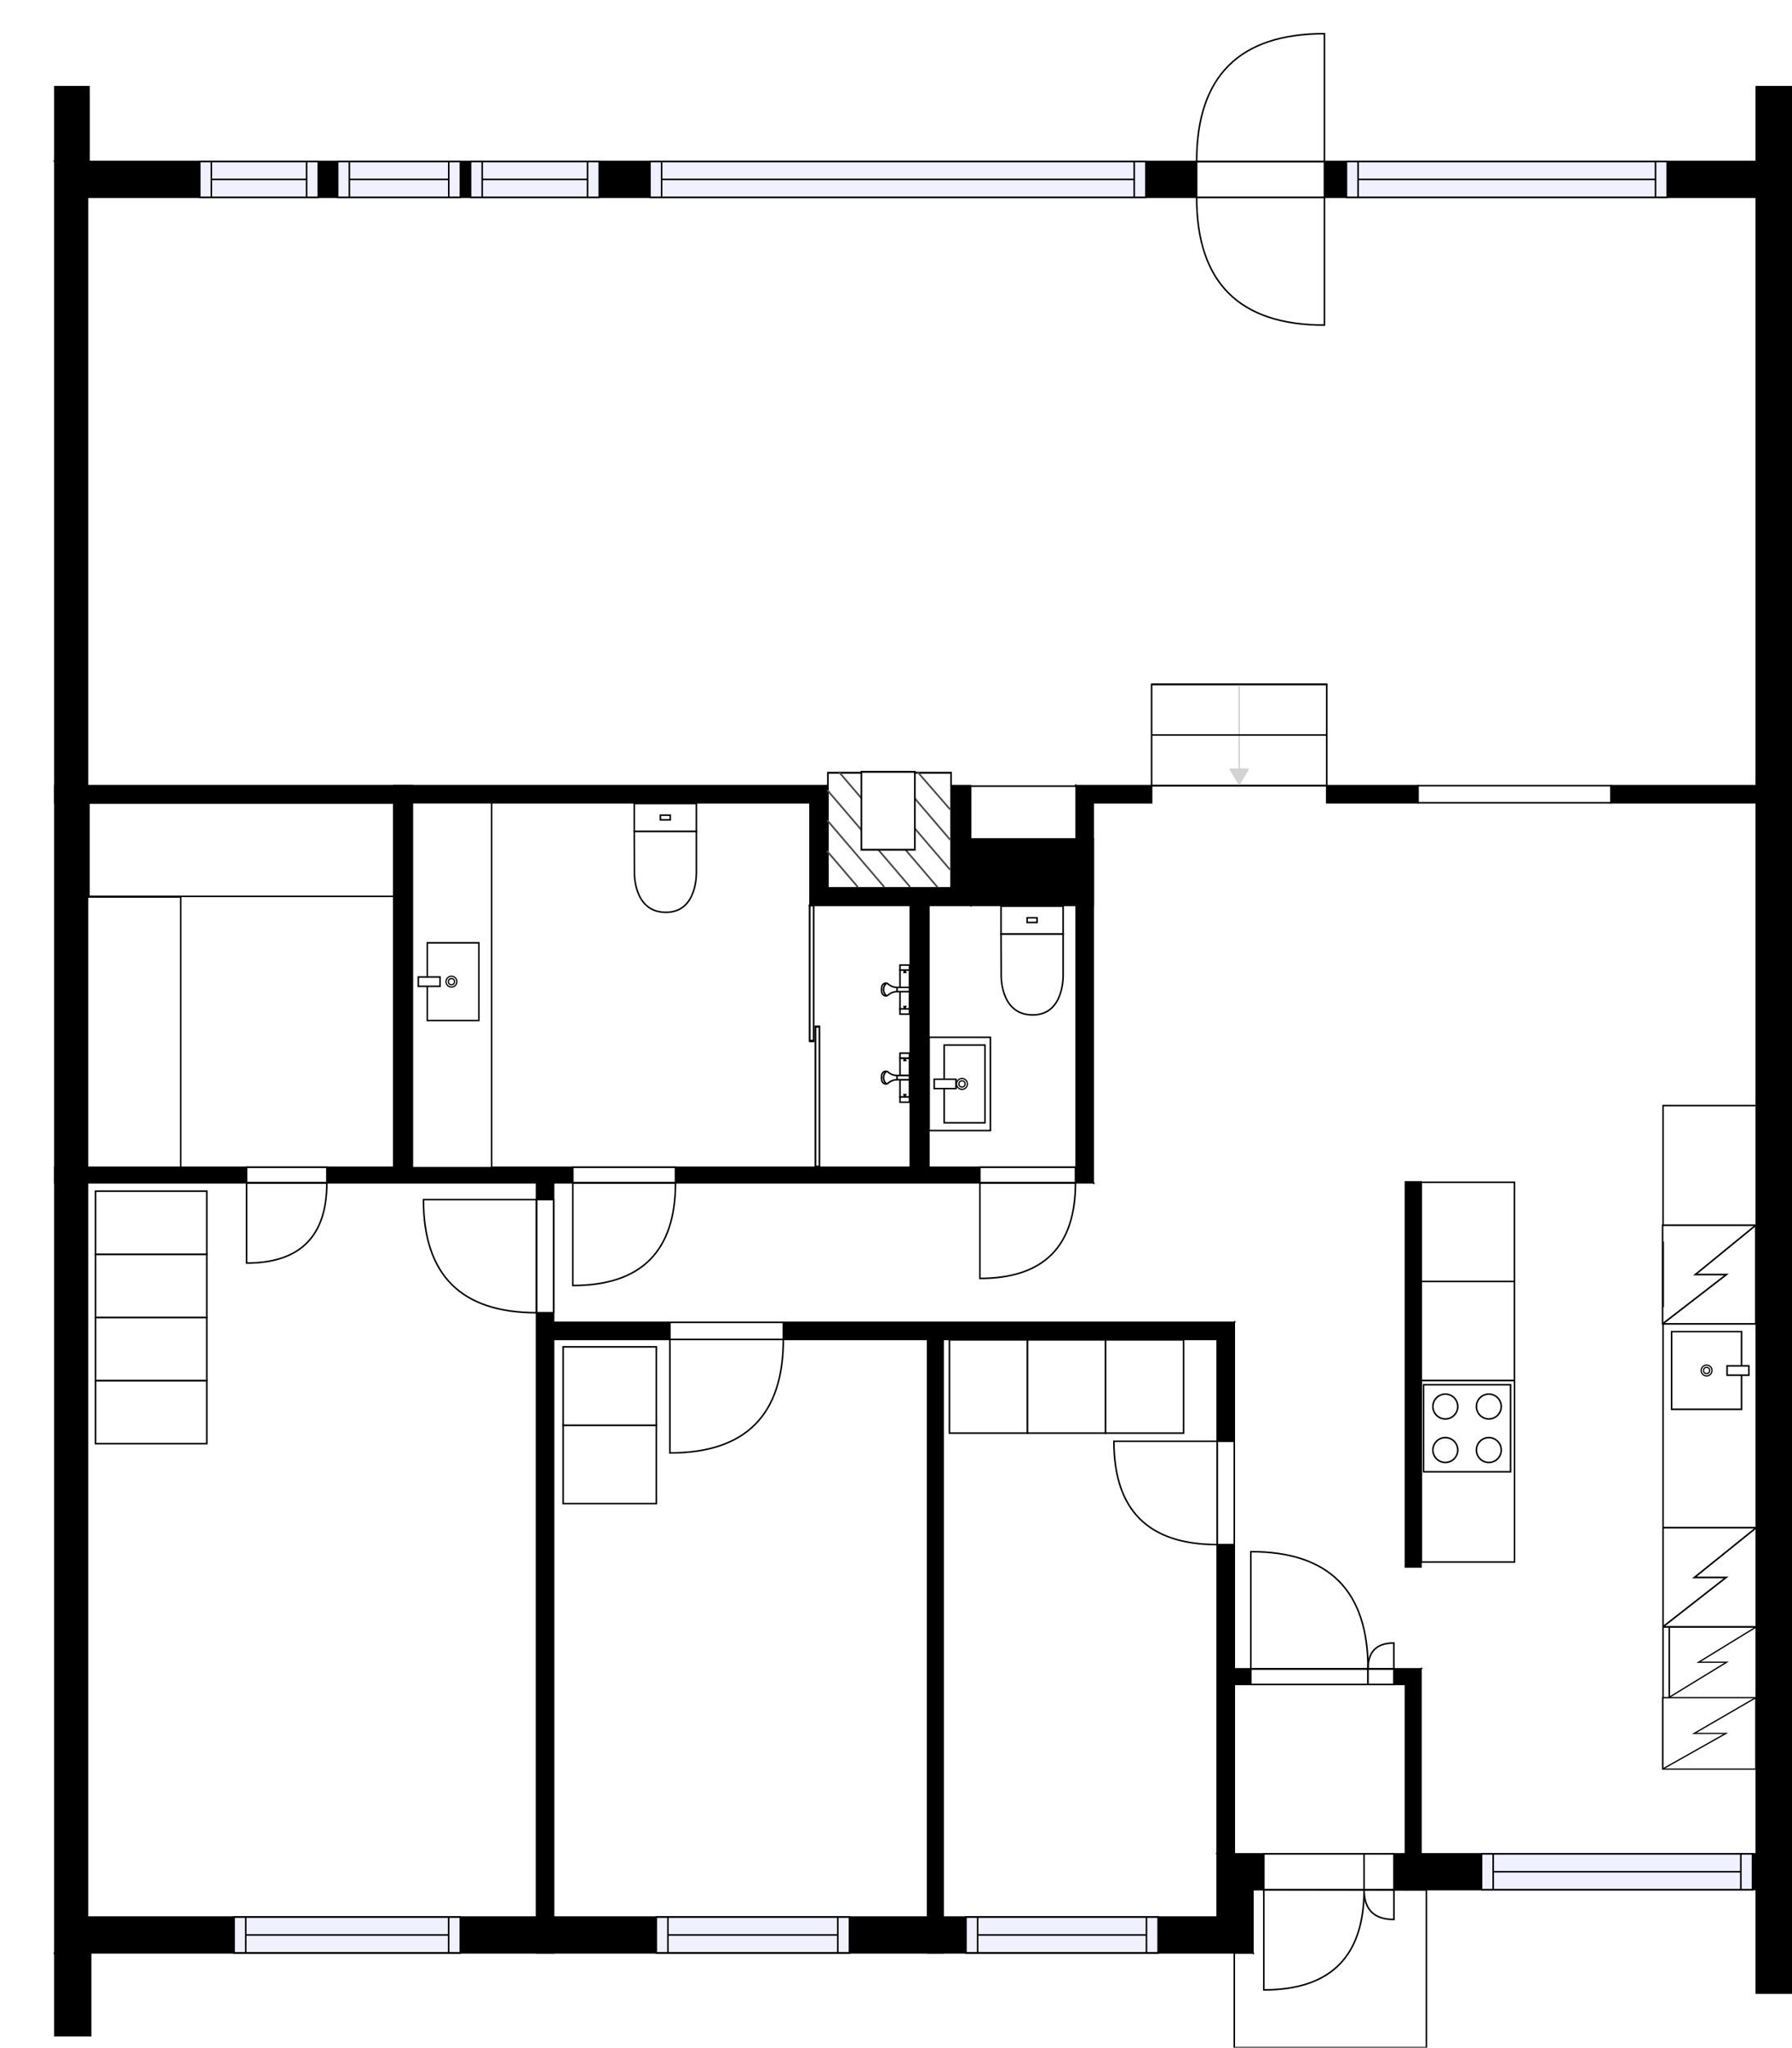 <?xml version="1.0" encoding="utf-8"?>
<svg height="1317.59" id="temp" version="1.1" viewBox="0 0 1153.54 1317.59" width="1153.54" xmlns="http://www.w3.org/2000/svg" xmlns:xlink="http://www.w3.org/1999/xlink"><defs/><g class="Model v1-1" id="Model"><g class="Floor"><g class="Floorplan Floor-1" id="Floor-1" transform="matrix(1,0,0,1,0,0)"><g class="Space Bedroom" fill="#ffffff" id="fd496011-1fe0-4114-88dc-bd21114cf7fb" stroke="#ffffff" style="fill-opacity: 1; stroke-opacity: 1; stroke-width: 1;"><polygon points="345.36,1233.57 56.33,1233.57 56.33,761.09 345.36,761.09 "/><g class="Dimension" transform="matrix(1,0,0,1,56.327,761.087)"><g class="Visual" style="display: none;" transform="matrix(1,0,0,1,0,0)"><g class="DimensionMark" fill="#000000" id="mark1" stroke="none" style="fill-opacity: 1; pointer-events: visible;" transform="matrix(1,0,0,1,144.518,0)"><polygon points="-5,5,0,0,5,5"/></g><g class="DimensionMark" fill="#000000" id="mark2" stroke="none" style="fill-opacity: 1; pointer-events: visible;" transform="matrix(1,0,0,1,289.036,236.24)"><polygon points="-5,-5,0,0,-5,5"/></g><g class="DimensionMark" fill="#000000" id="mark3" stroke="none" style="fill-opacity: 1; pointer-events: visible;" transform="matrix(1,0,0,1,144.518,472.481)"><polygon points="-5,-5,0,0,5,-5"/></g><g class="DimensionMark" fill="#000000" id="mark4" stroke="none" style="fill-opacity: 1; pointer-events: visible;" transform="matrix(1,0,0,1,0,236.24)"><polygon points="5,5,0,0,5,-5"/></g></g><g class="SpaceDimensionsLabel" transform="matrix(1,0,0,1,121.848,268.356)"><g class="TextLabel NameLabel" id="NameLabel" style="display: none;"/><g class="TextLabel DimensionMeasureLabel" id="DimensionMeasureLabel" style="display: none;" transform="matrix(1,0,0,1,-113.703,79.594)"/></g></g></g><g class="Space Bedroom" fill="#ffffff" id="2f247f6d-f140-4e3e-a051-afd2f5f941f1" stroke="#ffffff" style="fill-opacity: 1; stroke-opacity: 1; stroke-width: 1;"><polygon points="597.09,1233.57 356.36,1233.57 356.36,861.89 597.09,861.89 "/><g class="Dimension" transform="matrix(1,0,0,1,356.363,861.887)"><g class="Visual" style="display: none;" transform="matrix(1,0,0,1,0,0)"><g class="DimensionMark" fill="#000000" id="mark1" stroke="none" style="fill-opacity: 1; pointer-events: visible;" transform="matrix(1,0,0,1,120.366,0)"><polygon points="-5,5,0,0,5,5"/></g><g class="DimensionMark" fill="#000000" id="mark2" stroke="none" style="fill-opacity: 1; pointer-events: visible;" transform="matrix(1,0,0,1,240.732,185.84)"><polygon points="-5,-5,0,0,-5,5"/></g><g class="DimensionMark" fill="#000000" id="mark3" stroke="none" style="fill-opacity: 1; pointer-events: visible;" transform="matrix(1,0,0,1,120.366,371.681)"><polygon points="-5,-5,0,0,5,-5"/></g><g class="DimensionMark" fill="#000000" id="mark4" stroke="none" style="fill-opacity: 1; pointer-events: visible;" transform="matrix(1,0,0,1,0,185.84)"><polygon points="5,5,0,0,5,-5"/></g></g><g class="SpaceDimensionsLabel" transform="matrix(1,0,0,1,93.918,209.155)"><g class="TextLabel NameLabel" id="NameLabel" style="display: none;"/><g class="TextLabel DimensionMeasureLabel" id="DimensionMeasureLabel" style="display: none;" transform="matrix(1,0,0,1,-113.703,79.594)"/></g></g></g><g class="Space Bedroom" fill="#ffffff" id="94f5fce8-77e9-41a3-8870-a55a545eb605" stroke="#ffffff" style="fill-opacity: 1; stroke-opacity: 1; stroke-width: 1;"><polygon points="783.52,1233.57 607.09,1233.57 607.09,861.89 783.52,861.89 "/><g class="Dimension" transform="matrix(1,0,0,1,607.095,861.887)"><g class="Visual" style="display: none;" transform="matrix(1,0,0,1,0,0)"><g class="DimensionMark" fill="#000000" id="mark1" stroke="none" style="fill-opacity: 1; pointer-events: visible;" transform="matrix(1,0,0,1,88.213,0)"><polygon points="-5,5,0,0,5,5"/></g><g class="DimensionMark" fill="#000000" id="mark2" stroke="none" style="fill-opacity: 1; pointer-events: visible;" transform="matrix(1,0,0,1,176.425,185.84)"><polygon points="-5,-5,0,0,-5,5"/></g><g class="DimensionMark" fill="#000000" id="mark3" stroke="none" style="fill-opacity: 1; pointer-events: visible;" transform="matrix(1,0,0,1,88.213,371.681)"><polygon points="-5,-5,0,0,5,-5"/></g><g class="DimensionMark" fill="#000000" id="mark4" stroke="none" style="fill-opacity: 1; pointer-events: visible;" transform="matrix(1,0,0,1,0,185.84)"><polygon points="5,5,0,0,5,-5"/></g></g><g class="SpaceDimensionsLabel" transform="matrix(1,0,0,1,70.294,235.508)"><g class="TextLabel NameLabel" id="NameLabel" style="display: none;"/><g class="TextLabel DimensionMeasureLabel" id="DimensionMeasureLabel" style="display: none;" transform="matrix(1,0,0,1,-113.703,79.594)"/></g></g></g><g class="Space Bath" fill="#ffffff" id="891b0e7b-d3d1-44cd-b34b-7d8610370806" stroke="#ffffff" style="fill-opacity: 1; stroke-opacity: 1; stroke-width: 1;"><polygon points="521.42,582.57 585.94,582.57 585.94,751.09 265.46,751.09 265.46,516.55 521.42,516.55 "/><g class="Dimension" transform="matrix(1,0,0,1,265.464,516.547)"><g class="Visual" style="display: none;" transform="matrix(1,0,0,1,0,0)"><g class="DimensionMark" fill="#000000" id="mark1" stroke="none" style="fill-opacity: 1; pointer-events: visible;" transform="matrix(1,0,0,1,160.239,0)"><polygon points="-5,5,0,0,5,5"/></g><g class="DimensionMark" fill="#000000" id="mark2" stroke="none" style="fill-opacity: 1; pointer-events: visible;" transform="matrix(1,0,0,1,320.478,117.27)"><polygon points="-5,-5,0,0,-5,5"/></g><g class="DimensionMark" fill="#000000" id="mark3" stroke="none" style="fill-opacity: 1; pointer-events: visible;" transform="matrix(1,0,0,1,160.239,234.54)"><polygon points="-5,-5,0,0,5,-5"/></g><g class="DimensionMark" fill="#000000" id="mark4" stroke="none" style="fill-opacity: 1; pointer-events: visible;" transform="matrix(1,0,0,1,0,117.27)"><polygon points="5,5,0,0,5,-5"/></g></g><g class="SpaceDimensionsLabel" transform="matrix(1,0,0,1,136.161,147.496)"><g class="TextLabel NameLabel" id="NameLabel" style="display: none;"/><g class="TextLabel DimensionMeasureLabel" id="DimensionMeasureLabel" style="display: none;" transform="matrix(1,0,0,1,-106.227,79.594)"/></g></g></g><g class="Space Closet WalkIn" fill="#ffffff" id="1170ce80-7d97-4fbb-b1ce-bb3e21c6d537" stroke="#ffffff" style="fill-opacity: 1; stroke-opacity: 1; stroke-width: 1;"><polygon points="253.46,751.09 56.33,751.09 56.33,516.55 253.46,516.55 "/><g class="Dimension" transform="matrix(1,0,0,1,56.327,516.547)"><g class="Visual" style="display: none;" transform="matrix(1,0,0,1,0,0)"><g class="DimensionMark" fill="#000000" id="mark1" stroke="none" style="fill-opacity: 1; pointer-events: visible;" transform="matrix(1,0,0,1,98.569,0)"><polygon points="-5,5,0,0,5,5"/></g><g class="DimensionMark" fill="#000000" id="mark2" stroke="none" style="fill-opacity: 1; pointer-events: visible;" transform="matrix(1,0,0,1,197.137,117.27)"><polygon points="-5,-5,0,0,-5,5"/></g><g class="DimensionMark" fill="#000000" id="mark3" stroke="none" style="fill-opacity: 1; pointer-events: visible;" transform="matrix(1,0,0,1,98.569,234.54)"><polygon points="-5,-5,0,0,5,-5"/></g><g class="DimensionMark" fill="#000000" id="mark4" stroke="none" style="fill-opacity: 1; pointer-events: visible;" transform="matrix(1,0,0,1,0,117.27)"><polygon points="5,5,0,0,5,-5"/></g></g><g class="SpaceDimensionsLabel" transform="matrix(1,0,0,1,106.125,153.164)"><g class="TextLabel NameLabel" id="NameLabel" style="display: none;"/><g class="TextLabel DimensionMeasureLabel" id="DimensionMeasureLabel" style="display: none;" transform="matrix(1,0,0,1,-116.336,79.594)"/></g></g></g><g class="Space Undefined" fill="#ffffff" id="f3055106-8eb6-4a05-9347-7d57060bbd6e" stroke="#ffffff" style="fill-opacity: 1; stroke-opacity: 1; stroke-width: 1;"><polygon points="692.74,751.09 597.94,751.09 597.94,582.57 692.74,582.57 "/><g class="Dimension" transform="matrix(1,0,0,1,597.942,582.575)"><g class="Visual" style="display: none;" transform="matrix(1,0,0,1,0,0)"><g class="DimensionMark" fill="#000000" id="mark1" stroke="none" style="fill-opacity: 1; pointer-events: visible;" transform="matrix(1,0,0,1,47.4,0)"><polygon points="-5,5,0,0,5,5"/></g><g class="DimensionMark" fill="#000000" id="mark2" stroke="none" style="fill-opacity: 1; pointer-events: visible;" transform="matrix(1,0,0,1,94.8,84.256)"><polygon points="-5,-5,0,0,-5,5"/></g><g class="DimensionMark" fill="#000000" id="mark3" stroke="none" style="fill-opacity: 1; pointer-events: visible;" transform="matrix(1,0,0,1,47.4,168.513)"><polygon points="-5,-5,0,0,5,-5"/></g><g class="DimensionMark" fill="#000000" id="mark4" stroke="none" style="fill-opacity: 1; pointer-events: visible;" transform="matrix(1,0,0,1,0,84.256)"><polygon points="5,5,0,0,5,-5"/></g></g><g class="SpaceDimensionsLabel" transform="matrix(1,0,0,1,47.4,47.4)"><g class="TextLabel NameLabel" id="NameLabel" style="display: none;"/><g class="TextLabel DimensionMeasureLabel" id="DimensionMeasureLabel" style="display: none;" transform="matrix(1,0,0,1,-40.531,79.594)"/></g></g></g><g class="Space Undefined" fill="#ffffff" id="1301eba2-8032-4e13-b02d-e2a994b1b558" stroke="#ffffff" style="fill-opacity: 1; stroke-opacity: 1; stroke-width: 1;"><polygon points="904.69,1192.89 794.52,1192.89 794.52,1083.86 904.69,1083.86 "/><g class="Dimension" transform="matrix(1,0,0,1,794.52,1083.859)"><g class="Visual" style="display: none;" transform="matrix(1,0,0,1,0,0)"><g class="DimensionMark" fill="#000000" id="mark1" stroke="none" style="fill-opacity: 1; pointer-events: visible;" transform="matrix(1,0,0,1,55.087,0)"><polygon points="-5,5,0,0,5,5"/></g><g class="DimensionMark" fill="#000000" id="mark2" stroke="none" style="fill-opacity: 1; pointer-events: visible;" transform="matrix(1,0,0,1,110.175,54.517)"><polygon points="-5,-5,0,0,-5,5"/></g><g class="DimensionMark" fill="#000000" id="mark3" stroke="none" style="fill-opacity: 1; pointer-events: visible;" transform="matrix(1,0,0,1,55.087,109.035)"><polygon points="-5,-5,0,0,5,-5"/></g><g class="DimensionMark" fill="#000000" id="mark4" stroke="none" style="fill-opacity: 1; pointer-events: visible;" transform="matrix(1,0,0,1,0,54.517)"><polygon points="5,5,0,0,5,-5"/></g></g><g class="SpaceDimensionsLabel" transform="matrix(1,0,0,1,54.517,54.517)"><g class="TextLabel NameLabel" id="NameLabel" style="display: none;"/><g class="TextLabel DimensionMeasureLabel" id="DimensionMeasureLabel" style="display: none;" transform="matrix(1,0,0,1,-40.531,79.594)"/></g></g></g><g class="Space LivingRoom" fill="#ffffff" id="75dd6fcb-8d43-4f40-9d5c-61d46be38990" stroke="#ffffff" style="fill-opacity: 1; stroke-opacity: 1; stroke-width: 1;"><polygon points="1130.54,505.55 692.74,505.55 692.74,539.84 624.83,539.84 624.83,505.55 612.51,505.55 612.51,571.57 532.42,571.57 532.42,505.55 56.33,505.55 56.33,126.93 1130.54,126.93 "/><g class="Dimension" transform="matrix(1,0,0,1,56.33,126.93)"><g class="Visual" style="display: none;" transform="matrix(1,0,0,1,0,0)"><g class="DimensionMark" fill="#000000" id="mark1" stroke="none" style="fill-opacity: 1; pointer-events: visible;" transform="matrix(1,0,0,1,537.105,0)"><polygon points="-5,5,0,0,5,5"/></g><g class="DimensionMark" fill="#000000" id="mark2" stroke="none" style="fill-opacity: 1; pointer-events: visible;" transform="matrix(1,0,0,1,1074.21,222.32)"><polygon points="-5,-5,0,0,-5,5"/></g><g class="DimensionMark" fill="#000000" id="mark3" stroke="none" style="fill-opacity: 1; pointer-events: visible;" transform="matrix(1,0,0,1,537.105,444.64)"><polygon points="-5,-5,0,0,5,-5"/></g><g class="DimensionMark" fill="#000000" id="mark4" stroke="none" style="fill-opacity: 1; pointer-events: visible;" transform="matrix(1,0,0,1,0,222.32)"><polygon points="5,5,0,0,5,-5"/></g></g><g class="SpaceDimensionsLabel" transform="matrix(1,0,0,1,519.478,189.167)"><g class="TextLabel NameLabel" id="NameLabel" style="display: none;"/><g class="TextLabel DimensionMeasureLabel" id="DimensionMeasureLabel" style="display: none;" transform="matrix(1,0,0,1,-125.109,79.594)"/></g></g></g><g class="Space Entry Lobby" fill="#ffffff" id="35b38ad6-a75b-4b29-bfbe-5a434fe4ce6e" stroke="#ffffff" style="fill-opacity: 1; stroke-opacity: 1; stroke-width: 1;"><polygon points="904.69,1073.86 794.52,1073.86 794.52,850.89 356.36,850.89 356.36,761.09 703.74,761.09 703.74,516.55 741.30,516.55 741.30,505.55 904.69,505.55 "/><g class="Dimension" transform="matrix(1,0,0,1,356.36,516.55)"><g class="Visual" style="display: none;" transform="matrix(1,0,0,1,0,0)"><g class="DimensionMark" fill="#000000" id="mark1" stroke="none" style="fill-opacity: 1; pointer-events: visible;" transform="matrix(1,0,0,1,438.16,0)"><polygon points="-5,5,0,0,5,5"/></g><g class="DimensionMark" fill="#000000" id="mark2" stroke="none" style="fill-opacity: 1; pointer-events: visible;" transform="matrix(1,0,0,1,548.33,273.155)"><polygon points="-5,-5,0,0,-5,5"/></g><g class="DimensionMark" fill="#000000" id="mark3" stroke="none" style="fill-opacity: 1; pointer-events: visible;" transform="matrix(1,0,0,1,438.16,557.31)"><polygon points="-5,-5,0,0,5,-5"/></g><g class="DimensionMark" fill="#000000" id="mark4" stroke="none" style="fill-opacity: 1; pointer-events: visible;" transform="matrix(1,0,0,1,0,273.155)"><polygon points="5,5,0,0,5,-5"/></g></g><g class="SpaceDimensionsLabel" transform="matrix(1,0,0,1,471.26,395.531)"><g class="TextLabel NameLabel" id="NameLabel" style="display: none;"/><g class="TextLabel DimensionMeasureLabel" id="DimensionMeasureLabel" style="display: none;" transform="matrix(1,0,0,1,-119.078,79.594)"/></g></g></g><g class="Space Kitchen Kitchenette" fill="#ffffff" id="78378e7e-fefa-4cf7-b149-f1ad472c3c8e" stroke="#ffffff" style="fill-opacity: 1; stroke-opacity: 1; stroke-width: 1;"><polygon points="1036.98,516.55 1130.54,516.55 1130.54,1046.84 904.69,1046.84 904.69,505.55 1036.98,505.55 "/><g class="Dimension" transform="matrix(1,0,0,1,904.69,505.55)"><g class="Visual" style="display: none;" transform="matrix(1,0,0,1,0,0)"><g class="DimensionMark" fill="#000000" id="mark1" stroke="none" style="fill-opacity: 1; pointer-events: visible;" transform="matrix(1,0,0,1,112.925,0)"><polygon points="-5,5,0,0,5,5"/></g><g class="DimensionMark" fill="#000000" id="mark2" stroke="none" style="fill-opacity: 1; pointer-events: visible;" transform="matrix(1,0,0,1,225.85,270.647)"><polygon points="-5,-5,0,0,-5,5"/></g><g class="DimensionMark" fill="#000000" id="mark3" stroke="none" style="fill-opacity: 1; pointer-events: visible;" transform="matrix(1,0,0,1,112.925,541.293)"><polygon points="-5,-5,0,0,5,-5"/></g><g class="DimensionMark" fill="#000000" id="mark4" stroke="none" style="fill-opacity: 1; pointer-events: visible;" transform="matrix(1,0,0,1,0,270.647)"><polygon points="5,5,0,0,5,-5"/></g></g><g class="SpaceDimensionsLabel" transform="matrix(1,0,0,1,94.861,387.806)"><g class="TextLabel NameLabel" id="NameLabel" style="display: none;"/><g class="TextLabel DimensionMeasureLabel" id="DimensionMeasureLabel" style="display: none;" transform="matrix(1,0,0,1,-117.078,79.594)"/></g></g></g><g class="Space Dining" fill="#ffffff" id="b00dc5bd-e678-4aa0-b6c6-4dcc60f33000" stroke="#ffffff" style="fill-opacity: 1; stroke-opacity: 1; stroke-width: 1;"><polygon points="1130.54,1192.89 914.69,1192.89 914.69,1073.86 904.69,1073.86 904.69,1046.84 1130.54,1046.84 "/><g class="Dimension" transform="matrix(1,0,0,1,914.69,1046.843)"><g class="Visual" style="display: none;" transform="matrix(1,0,0,1,0,0)"><g class="DimensionMark" fill="#000000" id="mark1" stroke="none" style="fill-opacity: 1; pointer-events: visible;" transform="matrix(1,0,0,1,102.925,0)"><polygon points="-5,5,0,0,5,5"/></g><g class="DimensionMark" fill="#000000" id="mark2" stroke="none" style="fill-opacity: 1; pointer-events: visible;" transform="matrix(1,0,0,1,215.85,73.024)"><polygon points="-5,-5,0,0,-5,5"/></g><g class="DimensionMark" fill="#000000" id="mark3" stroke="none" style="fill-opacity: 1; pointer-events: visible;" transform="matrix(1,0,0,1,102.925,146.047)"><polygon points="-5,-5,0,0,5,-5"/></g><g class="DimensionMark" fill="#000000" id="mark4" stroke="none" style="fill-opacity: 1; pointer-events: visible;" transform="matrix(1,0,0,1,0,73.024)"><polygon points="5,5,0,0,5,-5"/></g></g><g class="SpaceDimensionsLabel" transform="matrix(1,0,0,1,78.629,93.298)"><g class="TextLabel NameLabel" id="NameLabel" style="display: none;"/><g class="TextLabel DimensionMeasureLabel" id="DimensionMeasureLabel" style="display: none;" transform="matrix(1,0,0,1,-128.008,79.594)"/></g></g></g><g class="Space Outdoor" fill="#ffffff" id="caeff0cf-e4a6-4b44-8dec-02adec6470e5" stroke="#000000" style="stroke-width: 1; fill-opacity: 1; stroke-opacity: 1;"><polygon points="794.52,1256.57 794.52,1317.59 918.18,1317.59 918.18,1216.08 806.52,1215.89 806.52,1256.57 794.52,1256.57 794.52,1256.57 "/><g class="Dimension" transform="matrix(1,0,0,1,794.52,1215.977)"><g class="Visual" style="display: none;" transform="matrix(1,0,0,1,0,0)"><g class="DimensionMark" fill="#000000" id="mark1" stroke="none" style="fill-opacity: 1; pointer-events: visible;" transform="matrix(1,0,0,1,61.828,0)"><polygon points="-5,5,0,0,5,5"/></g><g class="DimensionMark" fill="#000000" id="mark2" stroke="none" style="fill-opacity: 1; pointer-events: visible;" transform="matrix(1,0,0,1,123.657,50.765)"><polygon points="-5,-5,0,0,-5,5"/></g><g class="DimensionMark" fill="#000000" id="mark3" stroke="none" style="fill-opacity: 1; pointer-events: visible;" transform="matrix(1,0,0,1,61.828,101.616)"><polygon points="-5,-5,0,0,5,-5"/></g><g class="DimensionMark" fill="#000000" id="mark4" stroke="none" style="fill-opacity: 1; pointer-events: visible;" transform="matrix(1,0,0,1,0,50.765)"><polygon points="5,5,0,0,5,-5"/></g></g><g class="SpaceDimensionsLabel" transform="matrix(1,0,0,1,67.14,51.162)"><g class="TextLabel NameLabel" id="NameLabel" style="display: none;"/><g class="TextLabel DimensionMeasureLabel" id="DimensionMeasureLabel" style="display: none;" transform="matrix(1,0,0,1,-57.094,79.594)"/></g></g></g><g class="Wall External" fill="#000000" id="Wall" stroke="#000000" style="fill-opacity: 1; stroke-opacity: 1; stroke-width: 1;"><polygon points="35.33,1256.57 35.33,103.93 56.33,126.93 56.33,1233.57 "/></g><g class="Wall External" fill="#000000" id="Wall" stroke="#000000" style="fill-opacity: 1; stroke-opacity: 1; stroke-width: 1;"><polygon points="35.33,103.93 1153.54,103.93 1130.54,126.93 56.33,126.93 "/><g class="Door Swing Opposite" fill="#ffffff" id="Door" stroke="#000000" style="fill-opacity: 1; stroke-width: 1; stroke-opacity: 1;"><polygon points="770.30,103.93 852.56,103.93 852.56,126.93 770.30,126.93 "/><g class="Panel Left Negative" fill="none" id="Panel" style=""><g class="PanelArea" fill="none" id="PanelArea" stroke="none" style=""><polygon points="770.30,103.93 852.56,103.93 852.56,126.93 770.30,126.93 "/></g><path d="M770.30,103.93 q0.00,-82.26 82.26,-82.26 l0.00,82.26Z"/></g><g class="Panel Right Positive" fill="none" id="Panel" style=""><g class="PanelArea" fill="none" id="PanelArea" stroke="none" style=""><polygon points="770.30,103.93 852.56,103.93 852.56,126.93 770.30,126.93 "/></g><path d="M770.30,126.93 q0.00,82.26 82.26,82.26 l0.00,-82.26Z"/></g></g><g class="Window Regular" fill="#f0f0ff" id="Window" stroke="#000000" style="fill-opacity: 1; stroke-width: 1; stroke-opacity: 1;"><polygon points="128.58,103.93 204.85,103.93 204.85,126.93 128.58,126.93 "/><g class="Glass" id="Glass"><polygon points="128.58,103.93 204.85,103.93 204.85,126.93 128.58,126.93 "/></g><g class="Panel" id="Panel"><line x1="136.08" x2="197.35" y1="115.43" y2="115.43"/><line x1="136.08" x2="136.08" y1="103.93" y2="126.93"/><line x1="197.35" x2="197.35" y1="103.93" y2="126.93"/></g></g><g class="Window Regular" fill="#f0f0ff" id="Window" stroke="#000000" style="fill-opacity: 1; stroke-width: 1; stroke-opacity: 1;"><polygon points="217.38,103.93 296.37,103.93 296.37,126.93 217.38,126.93 "/><g class="Glass" id="Glass"><polygon points="217.38,103.93 296.37,103.93 296.37,126.93 217.38,126.93 "/></g><g class="Panel" id="Panel"><line x1="224.88" x2="288.87" y1="115.43" y2="115.43"/><line x1="224.88" x2="224.88" y1="103.93" y2="126.93"/><line x1="288.87" x2="288.87" y1="103.93" y2="126.93"/></g></g><g class="Window Regular" fill="#f0f0ff" id="Window" stroke="#000000" style="fill-opacity: 1; stroke-width: 1; stroke-opacity: 1;"><polygon points="302.90,103.93 385.71,103.93 385.71,126.93 302.90,126.93 "/><g class="Glass" id="Glass"><polygon points="302.90,103.93 385.71,103.93 385.71,126.93 302.90,126.93 "/></g><g class="Panel" id="Panel"><line x1="310.4" x2="378.21" y1="115.43" y2="115.43"/><line x1="310.4" x2="310.4" y1="103.93" y2="126.93"/><line x1="378.21" x2="378.21" y1="103.93" y2="126.93"/></g></g><g class="Window Regular" fill="#f0f0ff" id="Window" stroke="#000000" style="fill-opacity: 1; stroke-width: 1; stroke-opacity: 1;"><polygon points="418.39,103.93 737.62,103.93 737.62,126.93 418.39,126.93 "/><g class="Glass" id="Glass"><polygon points="418.39,103.93 737.62,103.93 737.62,126.93 418.39,126.93 "/></g><g class="Panel" id="Panel"><line x1="425.89" x2="730.12" y1="115.43" y2="115.43"/><line x1="425.89" x2="425.89" y1="103.93" y2="126.93"/><line x1="730.12" x2="730.12" y1="103.93" y2="126.93"/></g></g><g class="Window Regular" fill="#f0f0ff" id="Window" stroke="#000000" style="fill-opacity: 1; stroke-width: 1; stroke-opacity: 1;"><polygon points="866.72,103.93 1073.18,103.93 1073.18,126.93 866.72,126.93 "/><g class="Glass" id="Glass"><polygon points="866.72,103.93 1073.18,103.93 1073.18,126.93 866.72,126.93 "/></g><g class="Panel" id="Panel"><line x1="874.22" x2="1065.68" y1="115.43" y2="115.43"/><line x1="874.22" x2="874.22" y1="103.93" y2="126.93"/><line x1="1065.68" x2="1065.68" y1="103.93" y2="126.93"/></g></g></g><g class="Wall External" fill="#000000" id="Wall" stroke="#000000" style="fill-opacity: 1; stroke-opacity: 1; stroke-width: 1;"><polygon points="1153.54,103.93 1153.54,1215.89 1130.54,1192.89 1130.54,126.93 "/></g><g class="Wall External" fill="#000000" id="Wall" stroke="#000000" style="fill-opacity: 1; stroke-opacity: 1; stroke-width: 1;"><polygon points="1153.54,1215.89 806.52,1215.89 783.52,1192.89 1130.54,1192.89 "/><g class="Door Swing Beside" fill="#ffffff" id="Door" stroke="#000000" style="fill-opacity: 1; stroke-width: 1; stroke-opacity: 1;"><polygon points="878.08,1215.89 813.55,1215.89 813.55,1192.89 878.08,1192.89 "/><g class="Panel Left Negative" fill="none" id="Panel" style=""><g class="PanelArea" fill="none" id="PanelArea" stroke="none" style=""><polygon points="878.08,1215.89 813.55,1215.89 813.55,1192.89 878.08,1192.89 "/></g><path d="M878.08,1215.89 q0.00,64.53 -64.53,64.53 l0.00,-64.53Z"/></g></g><g class="Door Swing Beside" fill="#ffffff" id="Door" stroke="#000000" style="fill-opacity: 1; stroke-width: 1; stroke-opacity: 1;"><polygon points="897.30,1215.89 878.08,1215.89 878.08,1192.89 897.30,1192.89 "/><g class="Panel Right Negative" fill="none" id="Panel" style=""><g class="PanelArea" fill="none" id="PanelArea" stroke="none" style=""><polygon points="897.30,1215.89 878.08,1215.89 878.08,1192.89 897.30,1192.89 "/></g><path d="M878.08,1215.89 q0.00,19.22 19.22,19.22 l0.00,-19.22Z"/></g></g><g class="Window Regular" fill="#f0f0ff" id="Window" stroke="#000000" style="fill-opacity: 1; stroke-width: 1; stroke-opacity: 1;"><polygon points="1128.11,1215.89 953.69,1215.89 953.69,1192.89 1128.11,1192.89 "/><g class="Glass" id="Glass"><polygon points="1128.11,1215.89 953.69,1215.89 953.69,1192.89 1128.11,1192.89 "/></g><g class="Panel" id="Panel"><line x1="1120.61" x2="961.19" y1="1204.39" y2="1204.39"/><line x1="1120.61" x2="1120.61" y1="1215.89" y2="1192.89"/><line x1="961.19" x2="961.19" y1="1215.89" y2="1192.89"/></g></g></g><g class="Wall External" fill="#000000" id="Wall" stroke="#000000" style="fill-opacity: 1; stroke-opacity: 1; stroke-width: 1;"><polygon points="783.52,1192.89 783.52,1233.57 806.52,1256.57 806.52,1215.89 "/></g><g class="Wall External" fill="#000000" id="Wall" stroke="#000000" style="fill-opacity: 1; stroke-opacity: 1; stroke-width: 1;"><polygon points="806.52,1256.57 35.33,1256.57 56.33,1233.57 783.52,1233.57 "/><g class="Window Regular" fill="#f0f0ff" id="Window" stroke="#000000" style="fill-opacity: 1; stroke-width: 1; stroke-opacity: 1;"><polygon points="745.49,1256.57 621.82,1256.57 621.82,1233.57 745.49,1233.57 "/><g class="Glass" id="Glass"><polygon points="745.49,1256.57 621.82,1256.57 621.82,1233.57 745.49,1233.57 "/></g><g class="Panel" id="Panel"><line x1="737.99" x2="629.32" y1="1245.07" y2="1245.07"/><line x1="737.99" x2="737.99" y1="1256.57" y2="1233.57"/><line x1="629.32" x2="629.32" y1="1256.57" y2="1233.57"/></g></g><g class="Window Regular" fill="#f0f0ff" id="Window" stroke="#000000" style="fill-opacity: 1; stroke-width: 1; stroke-opacity: 1;"><polygon points="546.80,1256.57 422.45,1256.57 422.45,1233.57 546.80,1233.57 "/><g class="Glass" id="Glass"><polygon points="546.80,1256.57 422.45,1256.57 422.45,1233.57 546.80,1233.57 "/></g><g class="Panel" id="Panel"><line x1="539.3" x2="429.95" y1="1245.07" y2="1245.07"/><line x1="539.3" x2="539.3" y1="1256.57" y2="1233.57"/><line x1="429.95" x2="429.95" y1="1256.57" y2="1233.57"/></g></g><g class="Window Regular" fill="#f0f0ff" id="Window" stroke="#000000" style="fill-opacity: 1; stroke-width: 1; stroke-opacity: 1;"><polygon points="296.30,1256.57 150.70,1256.57 150.70,1233.57 296.30,1233.57 "/><g class="Glass" id="Glass"><polygon points="296.30,1256.57 150.70,1256.57 150.70,1233.57 296.30,1233.57 "/></g><g class="Panel" id="Panel"><line x1="288.8" x2="158.2" y1="1245.07" y2="1245.07"/><line x1="288.8" x2="288.8" y1="1256.57" y2="1233.57"/><line x1="158.2" x2="158.2" y1="1256.57" y2="1233.57"/></g></g></g><g class="Wall" fill="#000000" id="Wall" stroke="#000000" style="fill-opacity: 1; stroke-opacity: 1; stroke-width: 1;"><polygon points="35.33,1256.57 35.33,1309.86 58.33,1309.86 58.33,1256.57 "/></g><g class="Wall" fill="#000000" id="Wall" stroke="#000000" style="fill-opacity: 1; stroke-opacity: 1; stroke-width: 1;"><polygon points="1153.54,1215.89 1153.54,1282.48 1130.54,1282.48 1130.54,1215.89 "/></g><g class="Wall" fill="#000000" id="Wall" stroke="#000000" style="fill-opacity: 1; stroke-opacity: 1; stroke-width: 1;"><polygon points="1153.54,103.93 1153.54,55.79 1130.54,55.79 1130.54,103.93 "/></g><g class="Wall" fill="#000000" id="Wall" stroke="#000000" style="fill-opacity: 1; stroke-opacity: 1; stroke-width: 1;"><polygon points="35.33,103.93 35.33,55.79 57.33,55.79 57.33,103.93 "/></g><g class="Wall" fill="#000000" id="Wall" stroke="#000000" style="fill-opacity: 1; stroke-opacity: 1; stroke-width: 1;"><polygon points="35.33,505.55 532.42,505.55 521.42,516.55 35.33,516.55 "/></g><g class="Wall" fill="#000000" id="Wall" stroke="#000000" style="fill-opacity: 1; stroke-opacity: 1; stroke-width: 1;"><polygon points="521.42,516.55 521.42,582.57 532.42,571.57 532.42,505.55 "/></g><g class="Wall" fill="#000000" id="Wall" stroke="#000000" style="fill-opacity: 1; stroke-opacity: 1; stroke-width: 1;"><polygon points="532.42,571.57 624.83,571.57 624.83,582.57 521.42,582.57 "/></g><g class="Wall" fill="#000000" id="Wall" stroke="#000000" style="fill-opacity: 1; stroke-opacity: 1; stroke-width: 1;"><polygon points="612.51,571.57 612.51,505.55 624.83,505.55 624.83,582.57 "/></g><g class="Wall" fill="#000000" id="Wall" stroke="#000000" style="fill-opacity: 1; stroke-opacity: 1; stroke-width: 1;"><polygon points="624.83,582.57 692.74,582.57 703.74,539.84 624.83,539.84 "/></g><g class="Wall" fill="#000000" id="Wall" stroke="#000000" style="fill-opacity: 1; stroke-opacity: 1; stroke-width: 1;"><polygon points="703.74,582.57 703.74,516.55 692.74,505.55 692.74,582.57 "/></g><g class="Wall" fill="#000000" id="Wall" stroke="#000000" style="fill-opacity: 1; stroke-opacity: 1; stroke-width: 1;"><polygon points="692.74,505.55 741.30,505.55 741.30,516.55 703.74,516.55 "/></g><g class="Wall" fill="#000000" id="Wall" stroke="#000000" style="fill-opacity: 1; stroke-opacity: 1; stroke-width: 1;"><polygon points="854.03,516.55 912.81,516.55 912.81,505.55 854.03,505.55 "/></g><g class="Wall" fill="#000000" id="Wall" stroke="#000000" style="fill-opacity: 1; stroke-opacity: 1; stroke-width: 1;"><polygon points="1036.98,516.55 1153.54,516.55 1153.54,505.55 1036.98,505.55 "/></g><g class="Wall" fill="#000000" id="Wall" stroke="#000000" style="fill-opacity: 1; stroke-opacity: 1; stroke-width: 1;"><polygon points="703.74,539.84 703.74,761.09 692.74,751.09 692.74,582.57 "/></g><g class="Wall" fill="#000000" id="Wall" stroke="#000000" style="fill-opacity: 1; stroke-opacity: 1; stroke-width: 1;"><polygon points="703.74,761.09 35.33,761.09 35.33,751.09 692.74,751.09 "/><g class="Door Swing Beside" fill="#ffffff" id="Door" stroke="#000000" style="fill-opacity: 1; stroke-width: 1; stroke-opacity: 1;"><polygon points="210.40,761.09 158.75,761.09 158.75,751.09 210.40,751.09 "/><g class="Panel Left Negative" fill="none" id="Panel" style=""><g class="PanelArea" fill="none" id="PanelArea" stroke="none" style=""><polygon points="210.40,761.09 158.75,761.09 158.75,751.09 210.40,751.09 "/></g><path d="M210.40,761.09 q0.00,51.65 -51.65,51.65 l0.00,-51.65Z"/></g></g><g class="Door Swing Beside" fill="#ffffff" id="Door" stroke="#000000" style="fill-opacity: 1; stroke-width: 1; stroke-opacity: 1;"><polygon points="434.83,761.09 368.75,761.09 368.75,751.09 434.83,751.09 "/><g class="Panel Left Negative" fill="none" id="Panel" style=""><g class="PanelArea" fill="none" id="PanelArea" stroke="none" style=""><polygon points="434.83,761.09 368.75,761.09 368.75,751.09 434.83,751.09 "/></g><path d="M434.83,761.09 q0.00,66.08 -66.08,66.08 l0.00,-66.08Z"/></g></g><g class="Door Swing Beside" fill="#ffffff" id="Door" stroke="#000000" style="fill-opacity: 1; stroke-width: 1; stroke-opacity: 1;"><polygon points="692.30,761.09 630.78,761.09 630.78,751.09 692.30,751.09 "/><g class="Panel Left Negative" fill="none" id="Panel" style=""><g class="PanelArea" fill="none" id="PanelArea" stroke="none" style=""><polygon points="692.30,761.09 630.78,761.09 630.78,751.09 692.30,751.09 "/></g><path d="M692.30,761.09 q0.00,61.52 -61.52,61.52 l0.00,-61.52Z"/></g></g></g><g class="Wall" fill="#000000" id="Wall" stroke="#000000" style="fill-opacity: 1; stroke-opacity: 1; stroke-width: 1;"><polygon points="253.46,751.09 253.46,505.55 265.46,505.55 265.46,751.09 "/></g><g class="Wall" fill="#000000" id="Wall" stroke="#000000" style="fill-opacity: 1; stroke-opacity: 1; stroke-width: 1;"><polygon points="597.94,582.57 597.94,751.09 585.94,751.09 585.94,582.57 "/></g><g class="Wall" fill="#000000" id="Wall" stroke="#000000" style="fill-opacity: 1; stroke-opacity: 1; stroke-width: 1;"><polygon points="356.36,761.09 356.36,1256.57 345.36,1256.57 345.36,761.09 "/><g class="Door Swing Beside" fill="#ffffff" id="Door" stroke="#000000" style="fill-opacity: 1; stroke-width: 1; stroke-opacity: 1;"><polygon points="356.36,771.90 356.36,844.68 345.36,844.68 345.36,771.90 "/><g class="Panel Left Positive" fill="none" id="Panel" style=""><g class="PanelArea" fill="none" id="PanelArea" stroke="none" style=""><polygon points="356.36,771.90 356.36,844.68 345.36,844.68 345.36,771.90 "/></g><path d="M345.36,844.68 q-72.78,0.00 -72.78,-72.78 l72.78,0.00Z"/></g></g></g><g class="Wall" fill="#000000" id="Wall" stroke="#000000" style="fill-opacity: 1; stroke-opacity: 1; stroke-width: 1;"><polygon points="356.36,850.89 794.52,850.89 783.52,861.89 356.36,861.89 "/><g class="Door Swing Beside" fill="#ffffff" id="Door" stroke="#000000" style="fill-opacity: 1; stroke-width: 1; stroke-opacity: 1;"><polygon points="431.22,850.89 504.24,850.89 504.24,861.89 431.22,861.89 "/><g class="Panel Left Positive" fill="none" id="Panel" style=""><g class="PanelArea" fill="none" id="PanelArea" stroke="none" style=""><polygon points="431.22,850.89 504.24,850.89 504.24,861.89 431.22,861.89 "/></g><path d="M504.24,861.89 q0.00,73.02 -73.02,73.02 l0.00,-73.02Z"/></g></g></g><g class="Wall" fill="#000000" id="Wall" stroke="#000000" style="fill-opacity: 1; stroke-opacity: 1; stroke-width: 1;"><polygon points="783.52,861.89 783.52,1192.89 794.52,1192.89 794.52,850.89 "/><g class="Door Swing Beside" fill="#ffffff" id="Door" stroke="#000000" style="fill-opacity: 1; stroke-width: 1; stroke-opacity: 1;"><polygon points="783.52,927.40 783.52,993.88 794.52,993.88 794.52,927.40 "/><g class="Panel Right Negative" fill="none" id="Panel" style=""><g class="PanelArea" fill="none" id="PanelArea" stroke="none" style=""><polygon points="783.52,927.40 783.52,993.88 794.52,993.88 794.52,927.40 "/></g><path d="M783.52,993.88 q-66.48,0.00 -66.48,-66.48 l66.48,0.00Z"/></g></g></g><g class="Wall" fill="#000000" id="Wall" stroke="#000000" style="fill-opacity: 1; stroke-opacity: 1; stroke-width: 1;"><polygon points="794.52,1083.86 904.69,1083.86 914.69,1073.86 794.52,1073.86 "/><g class="Door Swing Beside" fill="#ffffff" id="Door" stroke="#000000" style="fill-opacity: 1; stroke-width: 1; stroke-opacity: 1;"><polygon points="805.19,1083.86 880.62,1083.86 880.62,1073.86 805.19,1073.86 "/><g class="Panel Left Positive" fill="none" id="Panel" style=""><g class="PanelArea" fill="none" id="PanelArea" stroke="none" style=""><polygon points="805.19,1083.86 880.62,1083.86 880.62,1073.86 805.19,1073.86 "/></g><path d="M880.62,1073.86 q0.00,-75.43 -75.43,-75.43 l0.00,75.43Z"/></g></g><g class="Door Swing Beside" fill="#ffffff" id="Door" stroke="#000000" style="fill-opacity: 1; stroke-width: 1; stroke-opacity: 1;"><polygon points="880.60,1083.86 897.25,1083.86 897.25,1073.86 880.60,1073.86 "/><g class="Panel Right Positive" fill="none" id="Panel" style=""><g class="PanelArea" fill="none" id="PanelArea" stroke="none" style=""><polygon points="880.60,1083.86 897.25,1083.86 897.25,1073.86 880.60,1073.86 "/></g><path d="M880.60,1073.86 q0.00,-16.65 16.65,-16.65 l0.00,16.65Z"/></g></g></g><g class="Wall" fill="#000000" id="Wall" stroke="#000000" style="fill-opacity: 1; stroke-opacity: 1; stroke-width: 1;"><polygon points="914.69,1073.86 914.69,1192.89 904.69,1192.89 904.69,1083.86 "/></g><g class="Wall" fill="#000000" id="Wall" stroke="#000000" style="fill-opacity: 1; stroke-opacity: 1; stroke-width: 1;"><polygon points="914.69,1008.30 914.69,760.52 904.69,760.52 904.69,1008.30 "/></g><g class="Wall" fill="#000000" id="Wall" stroke="#000000" style="fill-opacity: 1; stroke-opacity: 1; stroke-width: 1;"><polygon points="597.09,861.89 597.09,1256.57 607.09,1256.57 607.09,861.89 "/></g><g class="Stairs" fill="#ffffff" id="Stairs" stroke="#000000" style="fill-opacity: 1; stroke-opacity: 1;"><g class="Flight" id="Flight"><polygon points="741.30,440.35 741.30,505.55 854.03,505.55 854.03,440.35 "/><g class="WalkinLine "><path d="M797.67,440.35 L797.67,505.55 " fill="none" stroke="#d3d3d3" style='pointer-events: none; marker-end: url("#Marker2");'/><defs><marker fill="#d3d3d3" id="Marker2" markerHeight="12" markerWidth="12" orient="auto" refX="11" refY="6" stroke="#d3d3d3" style="pointer-events: none;" viewBox="0 0 12 12"><polygon points="0.00,0.00 0.00,12.00 10.00,6.00 0.00,0.00 "/></marker></defs></g><g class="Steps" id="Steps"><line x1="741.3" x2="854.03" y1="440.35" y2="440.35"/><line x1="741.3" x2="854.03" y1="472.95" y2="472.95"/><line x1="741.3" x2="854.03" y1="505.55" y2="505.55"/></g></g></g><g class="Railing" fill="#ffffff" id="Railing" stroke="#000000" style="fill-opacity: 1; stroke-opacity: 1; stroke-width: 1;"><polygon points="912.81,516.55 1036.98,516.55 1036.98,505.55 912.81,505.55 "/></g><g class="FixedFurnitureSet" id="FixedFurnitureSet" transform="matrix(1,0,0,1,611.168,862.153)"><g class="FixedFurniture Closet" fill="#ffffff" stroke="#000000" style="fill-opacity: 1; stroke-opacity: 1;" transform="matrix(1,0,0,1,0,0)">
<g class="BoundaryPolygon">
<polygon points="0.00,0.00 50.25,0.00 50.25,60.00 0.00,60.00 "/>
</g>
<g class="Direction" fill-opacity="0.9" style="display: none;">
<polygon fill="#444444" points="26.39,54.70 26.39,44.08 23.38,44.08 23.38,54.70 19.58,54.70 24.88,60.00 30.18,54.70 26.39,54.70 "/>
</g>
<g class="Name" fill-opacity="0.9" style="display: none;">

</g>
<desc>Width:60 Height:200 Depth:60 Elevation:0</desc>
</g><g class="FixedFurniture Closet" fill="#ffffff" stroke="#000000" style="fill-opacity: 1; stroke-opacity: 1;" transform="matrix(1,0,0,1,50.249,0)">
<g class="BoundaryPolygon">
<polygon points="0.00,0.00 50.25,0.00 50.25,60.00 0.00,60.00 "/>
</g>
<g class="Direction" fill-opacity="0.9" style="display: none;">
<polygon fill="#444444" points="26.39,54.70 26.39,44.08 23.38,44.08 23.38,54.70 19.58,54.70 24.88,60.00 30.18,54.70 26.39,54.70 "/>
</g>
<g class="Name" fill-opacity="0.9" style="display: none;">

</g>
<desc>Width:60 Height:200 Depth:60 Elevation:0</desc>
</g><g class="FixedFurniture Closet" fill="#ffffff" stroke="#000000" style="fill-opacity: 1; stroke-opacity: 1;" transform="matrix(1,0,0,1,100.498,0)">
<g class="BoundaryPolygon">
<polygon points="0.00,0.00 50.25,0.00 50.25,60.00 0.00,60.00 "/>
</g>
<g class="Direction" fill-opacity="0.9" style="display: none;">
<polygon fill="#444444" points="26.39,54.70 26.39,44.08 23.38,44.08 23.38,54.70 19.58,54.70 24.88,60.00 30.18,54.70 26.39,54.70 "/>
</g>
<g class="Name" fill-opacity="0.9" style="display: none;">

</g>
<desc>Width:60 Height:200 Depth:60 Elevation:0</desc>
</g></g><g class="FixedFurnitureSet" id="FixedFurnitureSet" transform="matrix(0,-1,1,0,362.492,967.503)"><g class="FixedFurniture Closet" fill="#ffffff" stroke="#000000" style="fill-opacity: 1; stroke-opacity: 1;" transform="matrix(1,0,0,1,0,0)">
<g class="BoundaryPolygon">
<polygon points="0.00,0.00 50.43,0.00 50.43,60.00 0.00,60.00 "/>
</g>
<g class="Direction" fill-opacity="0.9" style="display: none;">
<polygon fill="#444444" points="26.48,54.70 26.48,44.08 23.47,44.08 23.47,54.70 19.67,54.70 24.97,60.00 30.28,54.70 26.48,54.70 "/>
</g>
<g class="Name" fill-opacity="0.9" style="display: none;">

</g>
<desc>Width:60 Height:200 Depth:60 Elevation:0</desc>
</g><g class="FixedFurniture Closet" fill="#ffffff" stroke="#000000" style="fill-opacity: 1; stroke-opacity: 1;" transform="matrix(1,0,0,1,50.426,0)">
<g class="BoundaryPolygon">
<polygon points="0.00,0.00 50.43,0.00 50.43,60.00 0.00,60.00 "/>
</g>
<g class="Direction" fill-opacity="0.9" style="display: none;">
<polygon fill="#444444" points="26.48,54.70 26.48,44.08 23.47,44.08 23.47,54.70 19.67,54.70 24.97,60.00 30.28,54.70 26.48,54.70 "/>
</g>
<g class="Name" fill-opacity="0.9" style="display: none;">

</g>
<desc>Width:60 Height:200 Depth:60 Elevation:0</desc>
</g></g><g class="FixedFurnitureSet" id="FixedFurnitureSet" transform="matrix(0,-1,1,0,61.496,928.953)"><g class="FixedFurniture Closet" fill="#ffffff" stroke="#000000" style="fill-opacity: 1; stroke-opacity: 1;" transform="matrix(1,0,0,1,0,0)">
<g class="BoundaryPolygon">
<polygon points="0.00,0.00 40.62,0.00 40.62,71.63 0.00,71.63 "/>
</g>
<g class="Direction" fill-opacity="0.9" style="display: none;">
<polygon fill="#444444" points="21.33,65.30 21.33,54.68 18.32,54.68 18.32,65.30 14.52,65.30 19.82,70.60 25.13,65.30 21.33,65.30 "/>
</g>
<g class="Name" fill-opacity="0.9" style="display: none;">

</g>
<desc>Width:60 Height:200 Depth:60 Elevation:0</desc>
</g><g class="FixedFurniture Closet" fill="#ffffff" stroke="#000000" style="fill-opacity: 1; stroke-opacity: 1;" transform="matrix(1,0,0,1,40.621,0)">
<g class="BoundaryPolygon">
<polygon points="0.00,0.00 40.62,0.00 40.62,71.63 0.00,71.63 "/>
</g>
<g class="Direction" fill-opacity="0.9" style="display: none;">
<polygon fill="#444444" points="21.33,65.30 21.33,54.68 18.32,54.68 18.32,65.30 14.52,65.30 19.82,70.60 25.13,65.30 21.33,65.30 "/>
</g>
<g class="Name" fill-opacity="0.9" style="display: none;">

</g>
<desc>Width:60 Height:200 Depth:60 Elevation:0</desc>
</g><g class="FixedFurniture Closet" fill="#ffffff" stroke="#000000" style="fill-opacity: 1; stroke-opacity: 1;" transform="matrix(1,0,0,1,81.243,0)">
<g class="BoundaryPolygon">
<polygon points="0.00,0.00 40.62,0.00 40.62,71.63 0.00,71.63 "/>
</g>
<g class="Direction" fill-opacity="0.9" style="display: none;">
<polygon fill="#444444" points="21.33,65.30 21.33,54.68 18.32,54.68 18.32,65.30 14.52,65.30 19.82,70.60 25.13,65.30 21.33,65.30 "/>
</g>
<g class="Name" fill-opacity="0.9" style="display: none;">

</g>
<desc>Width:60 Height:200 Depth:60 Elevation:0</desc>
</g><g class="FixedFurniture Closet" fill="#ffffff" stroke="#000000" style="fill-opacity: 1; stroke-opacity: 1;" transform="matrix(1,0,0,1,121.864,0)">
<g class="BoundaryPolygon">
<polygon points="0.00,0.00 40.62,0.00 40.62,71.63 0.00,71.63 "/>
</g>
<g class="Direction" fill-opacity="0.9" style="display: none;">
<polygon fill="#444444" points="21.33,65.30 21.33,54.68 18.32,54.68 18.32,65.30 14.52,65.30 19.82,70.60 25.13,65.30 21.33,65.30 "/>
</g>
<g class="Name" fill-opacity="0.9" style="display: none;">

</g>
<desc>Width:60 Height:200 Depth:60 Elevation:0</desc>
</g></g><g class="FixedFurnitureSet" id="FixedFurnitureSet" transform="matrix(0,-1,1,0,598.083,727.461)"><g class="FixedFurniture BaseCabinet" fill="#ffffff" stroke="#000000" style="fill-opacity: 1; stroke-opacity: 1;" transform="matrix(1,0,0,1,0,0)">
<g class="BoundaryPolygon">
<polygon points="0.00,0.00 60.00,0.00 60.00,39.45 0.00,39.45 "/>
</g>
<g class="Direction" fill-opacity="0.9" style="display: none;">
<polygon fill="#444444" points="32.01,36.29 32.01,25.68 29.00,25.68 29.00,36.29 25.20,36.29 30.50,41.10 35.80,36.29 32.01,36.29 "/>
</g>
<g class="Name" fill-opacity="0.9" style="display: none;">

</g>
<desc>Width:60 Height:5 Depth:60 Elevation:105</desc>
</g><g class="FixedFurniture Sink" fill="#ffffff" stroke="#000000" style="fill-opacity: 1; stroke-opacity: 1;" transform="matrix(1,0,0,1,0,0)">
<g class="BoundaryPolygon" fill="none" stroke="none">
<polygon points="0.00,0.00 60.00,0.00 60.00,39.45 0.00,39.45 "/>
</g>
<g class="InnerPolygon">
<polygon points="5.00,9.70 55.00,9.70 55.00,35.97 5.00,35.97 "/>
</g>
<g class="OuterDrain" stroke-width="0.8">
<circle cx="30" cy="21.172" r="3.5"/>
</g>
<g class="InnerDrain" stroke-width="0.8">
<circle cx="30" cy="21.172" r="2"/>
</g>
<g class="Faucet">
<polygon points="27.00,3.29 33.00,3.29 33.00,17.29 27.00,17.29 "/>
</g>
<g class="Direction" fill-opacity="0.9" style="display: none;">
<polygon fill="#444444" points="32.01,36.29 32.01,25.68 29.00,25.68 29.00,36.29 25.20,36.29 30.50,41.10 35.80,36.29 32.01,36.29 "/>
</g>
<g class="Name" fill-opacity="0.9" style="display: none;">

</g>
<desc>Width:60 Height:90 Depth:60 Elevation:0</desc>
</g></g><g class="FixedFurnitureSet" id="FixedFurnitureSet" transform="matrix(0,-1,1,0,914.867,888.336)"><g class="FixedFurniture Closet" fill="#ffffff" stroke="#000000" style="fill-opacity: 1; stroke-opacity: 1;" transform="matrix(1,0,0,1,0,0)">
<g class="BoundaryPolygon">
<polygon points="0.00,0.00 63.79,0.00 63.79,60.00 0.00,60.00 "/>
</g>
<g class="Direction" fill-opacity="0.9" style="display: none;">
<polygon fill="#444444" points="33.50,54.70 33.50,44.08 30.49,44.08 30.49,54.70 26.69,54.70 31.99,60.00 37.29,54.70 33.50,54.70 "/>
</g>
<g class="Name" fill-opacity="0.9" style="display: none;">

</g>
<desc>Width:60 Height:200 Depth:60 Elevation:0</desc>
</g><g class="FixedFurniture Closet" fill="#ffffff" stroke="#000000" style="fill-opacity: 1; stroke-opacity: 1;" transform="matrix(1,0,0,1,63.788,0)">
<g class="BoundaryPolygon">
<polygon points="0.00,0.00 63.79,0.00 63.79,60.00 0.00,60.00 "/>
</g>
<g class="Direction" fill-opacity="0.9" style="display: none;">
<polygon fill="#444444" points="33.50,54.70 33.50,44.08 30.49,44.08 30.49,54.70 26.69,54.70 31.99,60.00 37.29,54.70 33.50,54.70 "/>
</g>
<g class="Name" fill-opacity="0.9" style="display: none;">

</g>
<desc>Width:60 Height:200 Depth:60 Elevation:0</desc>
</g></g><g class="FixedFurniture Closet" fill="#ffffff" stroke="#000000" style="fill-opacity: 1; stroke-opacity: 1;" transform="matrix(0,-1,1,0,56.327,751.087)">
<g class="BoundaryPolygon">
<polygon points="0.00,0.00 173.93,0.00 173.93,60.00 0.00,60.00 "/>
</g>
<g class="Direction" fill-opacity="0.9" style="display: none;">
<polygon fill="#444444" points="91.34,54.70 91.34,44.08 88.33,44.08 88.33,54.70 84.53,54.70 89.83,60.00 95.13,54.70 91.34,54.70 "/>
</g>
<g class="Name" fill-opacity="0.9" style="display: none;">

</g>
<desc>Width:60 Height:200 Depth:60 Elevation:0</desc>
</g><g class="FixedFurniture CoatCloset" fill="#ffffff" stroke="#000000" style="fill-opacity: 1; stroke-opacity: 1;" transform="matrix(1,0,0,1,57.279,516.766)">
<g class="BoundaryPolygon">
<polygon points="0.00,0.00 196.19,0.00 196.19,60.00 0.00,60.00 "/>
</g>

<g class="Direction" fill-opacity="0.9" style="display: none;">
<polygon fill="#444444" points="100.56,54.52 100.56,43.90 97.55,43.90 97.55,54.52 93.75,54.52 99.05,59.82 104.35,54.52 100.56,54.52 "/>
</g>
<g class="Name" fill-opacity="0.9" style="display: none;">

</g>
<desc>Width:120 Height:200 Depth:60 Elevation:0</desc>
</g><g class="FixedFurniture BaseCabinet" fill="#ffffff" stroke="#000000" style="fill-opacity: 1; stroke-opacity: 1;" transform="matrix(0,-1,1,0,265.464,751.387)">
<g class="BoundaryPolygon">
<polygon points="0.00,0.00 234.84,0.00 234.84,51.01 0.00,51.01 "/>
</g>
<g class="Direction" fill-opacity="0.9" style="display: none;">
<polygon fill="#444444" points="125.28,46.92 125.28,36.31 122.27,36.31 122.27,46.92 118.47,46.92 123.77,51.73 129.08,46.92 125.28,46.92 "/>
</g>
<g class="Name" fill-opacity="0.9" style="display: none;">

</g>
<desc>Width:60 Height:90 Depth:60 Elevation:0</desc>
</g><g class="FixedFurniture Sink" fill="#ffffff" stroke="#000000" style="fill-opacity: 1; stroke-opacity: 1;" transform="matrix(0,-1,1,0,265.346,661.657)">
<g class="BoundaryPolygon" fill="none" stroke="none">
<polygon points="0.00,0.00 60.00,0.00 60.00,47.07 0.00,47.07 "/>
</g>
<g class="InnerPolygon">
<polygon points="5.00,9.70 55.00,9.70 55.00,42.91 5.00,42.91 "/>
</g>
<g class="OuterDrain" stroke-width="0.8">
<circle cx="30" cy="25.261" r="3.5"/>
</g>
<g class="InnerDrain" stroke-width="0.8">
<circle cx="30" cy="25.261" r="2"/>
</g>
<g class="Faucet">
<polygon points="27.00,3.92 33.00,3.92 33.00,17.92 27.00,17.92 "/>
</g>
<g class="Direction" fill-opacity="0.9" style="display: none;">
<polygon fill="#444444" points="32.01,43.30 32.01,32.69 29.00,32.69 29.00,43.30 25.20,43.30 30.50,48.10 35.80,43.30 32.01,43.30 "/>
</g>
<g class="Name" fill-opacity="0.9" style="display: none;">

</g>
<desc>Width:60 Height:90 Depth:60 Elevation:0</desc>
</g><g class="FixedFurniture Toilet" fill="#ffffff" stroke="#000000" style="fill-opacity: 1; stroke-opacity: 1;" transform="matrix(1,0,0,1,407.783,516.547)">
<g class="BoundaryPolygon" fill="none" stroke="none">
<polygon points="0,0 41,0 41,71 0,71"/>
</g>
<g class="InnerPolygon">
<rect height="17.98" width="39.989" x="0.502" y="0.5"/>
<path d="M40.491,44.237S41.619,70.5,20.907,70.5C-.523,70.5.6,44.237.6,44.237L.5,18.48H40.491Z"/>
<rect height="3.03" width="6.357" x="17.318" y="7.975"/>
</g>
<desc>Width:41 Height:85 Depth:71 Elevation:0</desc>
</g><g class="FixedFurniture Shower" fill="#ffffff" stroke="#000000" style="fill-opacity: 1; stroke-opacity: 1;" transform="matrix(0,1,-1,0,585.942,677.146)">
<g class="BoundaryPolygon" fill="none" stroke="none">
<polygon points="0,0 32,0 32,19 0,19"/>
</g>
<g class="InnerPolygon">
<rect height="6.1" width="11.2" x="3.7" y="0.5"/>
<rect height="6.1" width="11.2" x="17.6" y="0.5"/>
<rect height="6.1" width="3.4" x="28.7" y="0.5"/>
<rect height="6.1" width="3.2" x="0.5" y="0.5"/>
<path d="M14.9,8.5c0,1.5-0.4,3.3-1.6,5    c-0.4,0.6-1,1.1-1.1,1.7c-0.2,1.1,0.3,2.8,2.5,3.2c0.5,0.1,1.3,0.1,1.6,0.1h-0.1c0.3,0,1.1,0,1.6-0.1c2.2-0.4,2.7-2.1,2.5-3.2    c-0.1-0.6-0.7-1.1-1.1-1.7c-1.2-1.7-1.6-3.5-1.6-5"/>
<path d="M12.2,15.3c0.1,0.2,1.6,1.9,4.2,1.9 c2.4-0.1,3.7-1.7,3.9-1.9"/>
<path d="M14.9,0.5h2.7v8c-0.9,0-1.8,0-2.7,0l0,0 C14.9,5.9,14.9,3.2,14.9,0.5z"/>
</g>
<g class="Indicator">
<path d="M3.7,3.6C5,3.1,5.2,3,5.2,3 c0,1.1,0,0,0,1.1C5.2,4.1,5.1,4.1,3.7,3.6"/>
<path d="M28.7,3.6 C27.4,3.1,27.2,3,27.2,3c0,1.1,0,0,0,1.1C27.2,4.1,27.3,4.1,28.7,3.6"/>
</g>
<desc>Width:32 Height:97 Depth:19 Elevation:135</desc>
</g><g class="FixedFurniture Shower" fill="#ffffff" stroke="#000000" style="fill-opacity: 1; stroke-opacity: 1;" transform="matrix(0,1,-1,0,585.942,620.467)">
<g class="BoundaryPolygon" fill="none" stroke="none">
<polygon points="0,0 32,0 32,19 0,19"/>
</g>
<g class="InnerPolygon">
<rect height="6.1" width="11.2" x="3.7" y="0.5"/>
<rect height="6.1" width="11.2" x="17.6" y="0.5"/>
<rect height="6.1" width="3.4" x="28.7" y="0.5"/>
<rect height="6.1" width="3.2" x="0.5" y="0.5"/>
<path d="M14.9,8.5c0,1.5-0.4,3.3-1.6,5    c-0.4,0.6-1,1.1-1.1,1.7c-0.2,1.1,0.3,2.8,2.5,3.2c0.5,0.1,1.3,0.1,1.6,0.1h-0.1c0.3,0,1.1,0,1.6-0.1c2.2-0.4,2.7-2.1,2.5-3.2    c-0.1-0.6-0.7-1.1-1.1-1.7c-1.2-1.7-1.6-3.5-1.6-5"/>
<path d="M12.2,15.3c0.1,0.2,1.6,1.9,4.2,1.9 c2.4-0.1,3.7-1.7,3.9-1.9"/>
<path d="M14.9,0.5h2.7v8c-0.9,0-1.8,0-2.7,0l0,0 C14.9,5.9,14.9,3.2,14.9,0.5z"/>
</g>
<g class="Indicator">
<path d="M3.7,3.6C5,3.1,5.2,3,5.2,3 c0,1.1,0,0,0,1.1C5.2,4.1,5.1,4.1,3.7,3.6"/>
<path d="M28.7,3.6 C27.4,3.1,27.2,3,27.2,3c0,1.1,0,0,0,1.1C27.2,4.1,27.3,4.1,28.7,3.6"/>
</g>
<desc>Width:32 Height:97 Depth:19 Elevation:135</desc>
</g><g class="FixedFurniture ShowerScreen" fill="#ffffff" stroke="#000000" style="fill-opacity: 1; stroke-opacity: 1;" transform="matrix(1,0,0,1.454,521.247,582.575)">
<g class="BoundaryPolygon">
<polygon points="0,0 2.5,0 2.5,60 0,60"/>
</g>
<g class="InnerPolygon" stroke-linejoin="round">
<rect height="60" width="2.5"/>
</g>
<desc>Width:2.5 Height:180 Depth:60 Elevation:135</desc>
</g><g class="FixedFurniture ShowerScreen" fill="#ffffff" stroke="#000000" style="fill-opacity: 1; stroke-opacity: 1;" transform="matrix(-1,0,0,-1.503,527.451,750.765)">
<g class="BoundaryPolygon">
<polygon points="0,0 2.5,0 2.5,60 0,60"/>
</g>
<g class="InnerPolygon" stroke-linejoin="round">
<rect height="60" width="2.5"/>
</g>
<desc>Width:2.5 Height:180 Depth:60 Elevation:135</desc>
</g><g class="FixedFurniture Toilet" fill="#ffffff" stroke="#000000" style="fill-opacity: 1; stroke-opacity: 1;" transform="matrix(1,0,0,1,643.875,582.575)">
<g class="BoundaryPolygon" fill="none" stroke="none">
<polygon points="0,0 41,0 41,71 0,71"/>
</g>
<g class="InnerPolygon">
<rect height="17.98" width="39.989" x="0.502" y="0.5"/>
<path d="M40.491,44.237S41.619,70.5,20.907,70.5C-.523,70.5.6,44.237.6,44.237L.5,18.48H40.491Z"/>
<rect height="3.03" width="6.357" x="17.318" y="7.975"/>
</g>
<desc>Width:41 Height:85 Depth:71 Elevation:0</desc>
</g><g class="FixedFurniture Fireplace" fill="#ffffff" stroke="#000000" style="fill-opacity: 1; stroke-opacity: 1;" transform="matrix(-1.057,0,0,-1.236,612.213,571.401)">
<g class="BoundaryPolygon">
<polygon points="0,0 75,0 75,60 0,60"/>
</g>
<g class="Lines" fill="none" stroke="#4c4c4c">
<line x1="0.629" x2="51.294" y1="9.556" y2="60.205"/>
<line x1="0.598" x2="35.942" y1="25.167" y2="60.5"/>
<line x1="0.5" x2="20.479" y1="40.841" y2="60.5"/>
<line x1="40.648" x2="75.432" y1="0.5" y2="35.274"/>
<line x1="8.329" x2="68.348" y1="0.5" y2="60.5"/>
<line x1="24.88" x2="75.5" y1="0.5" y2="51.104"/>
<line x1="56.774" x2="75.5" y1="0.5" y2="19.22"/>
</g>
<g class="FireBox">  &gt;	
		    <rect height="40.58" width="32.571" x="22.053" y="19.92"/>
</g>
<g class="Direction" fill-opacity="0.9" style="display: none;">
<polygon fill="#444444" points="39.409 54.797 39.409 44.181 36.4 44.181 36.4 54.797 32.597 54.797 37.9 60.1 43.203 54.797 39.409 54.797"/>
</g>
<g class="Name" fill-opacity="0.9" style="display: none;">

</g>
<desc>Width:75 Height:120 Depth:60 Elevation:0</desc>
</g><g class="FixedFurniture ElectricalAppliance" fill="#ffffff" stroke="#000000" style="fill-opacity: 1; stroke-opacity: 1;" transform="matrix(0,0.767,-1,0,1130.325,1092.329)">
<g class="BoundaryPolygon">
<polygon points="0,0 60,0 60,60 0,60"/>
</g>
<g class="electricitySign" fill="none">
<path d="M0,0,30.1,39.8V19.4L59.9,60"/>
</g>
<g class="Direction" fill-opacity="0.9" style="display: none;">
<polygon fill="#444444" points="32.009 55.197 32.009 44.581 29 44.581 29 55.197 25.197 55.197 30.5 60 35.803 55.197 32.009 55.197"/>
</g>
<g class="Name" fill-opacity="0.9" style="display: none;">

</g>
<desc>Width:60 Height:200 Depth:60 Elevation:0</desc>
</g><g class="FixedFurniture ElectricalAppliance Refrigerator" fill="#ffffff" stroke="#000000" style="fill-opacity: 1; stroke-opacity: 1;" transform="matrix(0,0.758,-1,0,1130.528,1046.843)">
<g class="BoundaryPolygon">
<polygon points="0,0 60,0 60,60 0,60"/>
</g>
<g class="electricitySign" fill="none">
<path d="M0,0,30,37.1v-18L60,56.3"/>
</g>
<g class="Doors">
<rect height="4" width="60" y="56"/>
</g>
<g class="Direction" fill-opacity="0.9" style="display: none;">
<polygon fill="#444444" points="32.009 55.197 32.009 44.581 29 44.581 29 55.197 25.197 55.197 30.5 60 35.803 55.197 32.009 55.197"/>
</g>
<g class="Name" fill-opacity="0.9" style="display: none;">

</g>
<desc>Width:60 Height:170 Depth:60 Elevation:0</desc>
</g><g class="FixedFurniture BaseCabinet" fill="#ffffff" stroke="#000000" style="fill-opacity: 1; stroke-opacity: 1;" transform="matrix(0,1,-1,0,1130.543,711.383)">
<g class="BoundaryPolygon">
<polygon points="0.00,0.00 335.46,0.00 335.46,60.00 0.00,60.00 "/>
</g>
<g class="Direction" fill-opacity="0.9" style="display: none;">
<polygon fill="#444444" points="178.96,55.20 178.96,44.58 175.95,44.58 175.95,55.20 172.15,55.20 177.45,60.00 182.76,55.20 178.96,55.20 "/>
</g>
<g class="Name" fill-opacity="0.9" style="display: none;">

</g>
<desc>Width:60 Height:90 Depth:60 Elevation:0</desc>
</g><g class="FixedFurniture ElectricalAppliance SpaceForAppliance" fill="#ffffff" stroke="#000000" style="fill-opacity: 1; stroke-opacity: 1;" transform="matrix(0,1.064,-1,0,1130.543,982.981)">
<g class="BoundaryPolygon">
<polygon points="0,0 60,0 60,60 0,60"/>
</g>
<g class="electricitySign" fill="none">
<path d="M0,0,30.1,39.8V19.4L59.9,60"/>
</g>
<g class="Direction" fill-opacity="0.9" style="display: none;">
<polygon fill="#444444" points="32.009 55.197 32.009 44.581 29 44.581 29 55.197 25.197 55.197 30.5 60 35.803 55.197 32.009 55.197"/>
</g>
<g class="Name" fill-opacity="0.9" style="display: none;">

</g>
<desc>Width:60 Height:90 Depth:60 Elevation:0</desc>
</g><g class="FixedFurniture Sink" fill="#ffffff" stroke="#000000" style="fill-opacity: 1; stroke-opacity: 1;" transform="matrix(0,1,-1,0,1130.758,851.854)">
<g class="BoundaryPolygon" fill="none" stroke="none">
<polygon points="0,0 60,0 60,60 0,60"/>
</g>
<g class="InnerPolygon">
<polygon points="5 9.7 55 9.7 55 54.7 5 54.7"/>
</g>
<g class="OuterDrain" stroke-width="0.8">
<circle cx="30" cy="32.2" r="3.5"/>
</g>
<g class="InnerDrain" stroke-width="0.8">
<circle cx="30" cy="32.2" r="2"/>
</g>
<g class="Faucet">
<polygon points="27 5 33 5 33 19 27 19"/>
</g>
<g class="Direction" fill-opacity="0.9" style="display: none;">
<polygon fill="#444444" points="32.009 55.197 32.009 44.581 29 44.581 29 55.197 25.197 55.197 30.5 60 35.803 55.197 32.009 55.197"/>
</g>
<g class="Name" fill-opacity="0.9" style="display: none;">

</g>
<desc>Width:60 Height:90 Depth:60 Elevation:0</desc>
</g><g class="FixedFurniture ElectricalAppliance Dishwasher" fill="#ffffff" stroke="#000000" style="fill-opacity: 1; stroke-opacity: 1;" transform="matrix(0,1.058,-1,0,1130.231,788.378)">
<g class="BoundaryPolygon">
<polygon points="0,0 60,0 60,60 0,60"/>
</g>
<g class="electricitySign" fill="none">
<path d="M0,0,30,38.9v-20L60,60"/>
</g>
<g class="Handle">
<path d="M10,59.6H49.8"/>
</g>
<g class="Direction" fill-opacity="0.9" style="display: none;">
<polygon fill="#444444" points="32.009 55.197 32.009 44.581 29 44.581 29 55.197 25.197 55.197 30.5 60 35.803 55.197 32.009 55.197"/>
</g>
<g class="Name" fill-opacity="0.9" style="display: none;">

</g>
<desc>Width:60 Height:90 Depth:60 Elevation:0</desc>
</g><g class="FixedFurniture BaseCabinet" fill="#ffffff" stroke="#000000" style="fill-opacity: 1; stroke-opacity: 1;" transform="matrix(0,-1,1,0,914.929,1005.115)">
<g class="BoundaryPolygon">
<polygon points="0.00,0.00 116.78,0.00 116.78,60.00 0.00,60.00 "/>
</g>
<g class="Direction" fill-opacity="0.9" style="display: none;">
<polygon fill="#444444" points="62.30,55.20 62.30,44.58 59.29,44.58 59.29,55.20 55.49,55.20 60.79,60.00 66.10,55.20 62.30,55.20 "/>
</g>
<g class="Name" fill-opacity="0.9" style="display: none;">

</g>
<desc>Width:60 Height:90 Depth:60 Elevation:0</desc>
</g><g class="FixedFurniture ElectricalAppliance IntegratedStove" fill="#ffffff" stroke="#000000" style="fill-opacity: 1; stroke-opacity: 1;" transform="matrix(0,-1,1,0,914.382,949.037)">
<g class="BoundaryPolygon" fill="none" stroke="none">
<polygon points="0 0 60 0 60 60 0 60"/>
</g>
<g class="InnerPolygon">
<polygon points="2,2 58,2 58,58 2,58"/>
</g>
<g class="OuterCircle">
<circle cx="16" cy="16" r="8"/>
<circle cx="44" cy="16" r="8"/>
<circle cx="16" cy="44" r="8"/>
<circle cx="44" cy="44" r="8"/>
</g>
<g class="Direction" fill-opacity="0.9" style="display: none;">
<polygon fill="#444444" points="32.009 55.197 32.009 44.581 29 44.581 29 55.197 25.197 55.197 30.5 60 35.803 55.197 32.009 55.197"/>
</g>
<g class="Name" fill-opacity="0.9" style="display: none;">

</g>
<desc>Width:60 Height:90 Depth:30 Elevation:0</desc>
</g><g class="FixedFurniture Closet" fill="#ffffff" stroke="#000000" style="fill-opacity: 1; stroke-opacity: 1;" transform="matrix(-1,0,0,-1,692.74,539.824)">
<g class="BoundaryPolygon">
<polygon points="0.00,0.00 67.91,0.00 67.91,33.96 0.00,33.96 "/>
</g>
<g class="Direction" fill-opacity="0.9" style="display: none;">
<polygon fill="#444444" points="35.66,30.96 35.66,20.34 32.66,20.34 32.66,30.96 28.85,30.96 34.16,36.26 39.46,30.96 35.66,30.96 "/>
</g>
<g class="Name" fill-opacity="0.9" style="display: none;">

</g>
<desc>Width:60 Height:200 Depth:60 Elevation:0</desc>
</g></g></g></g></svg>